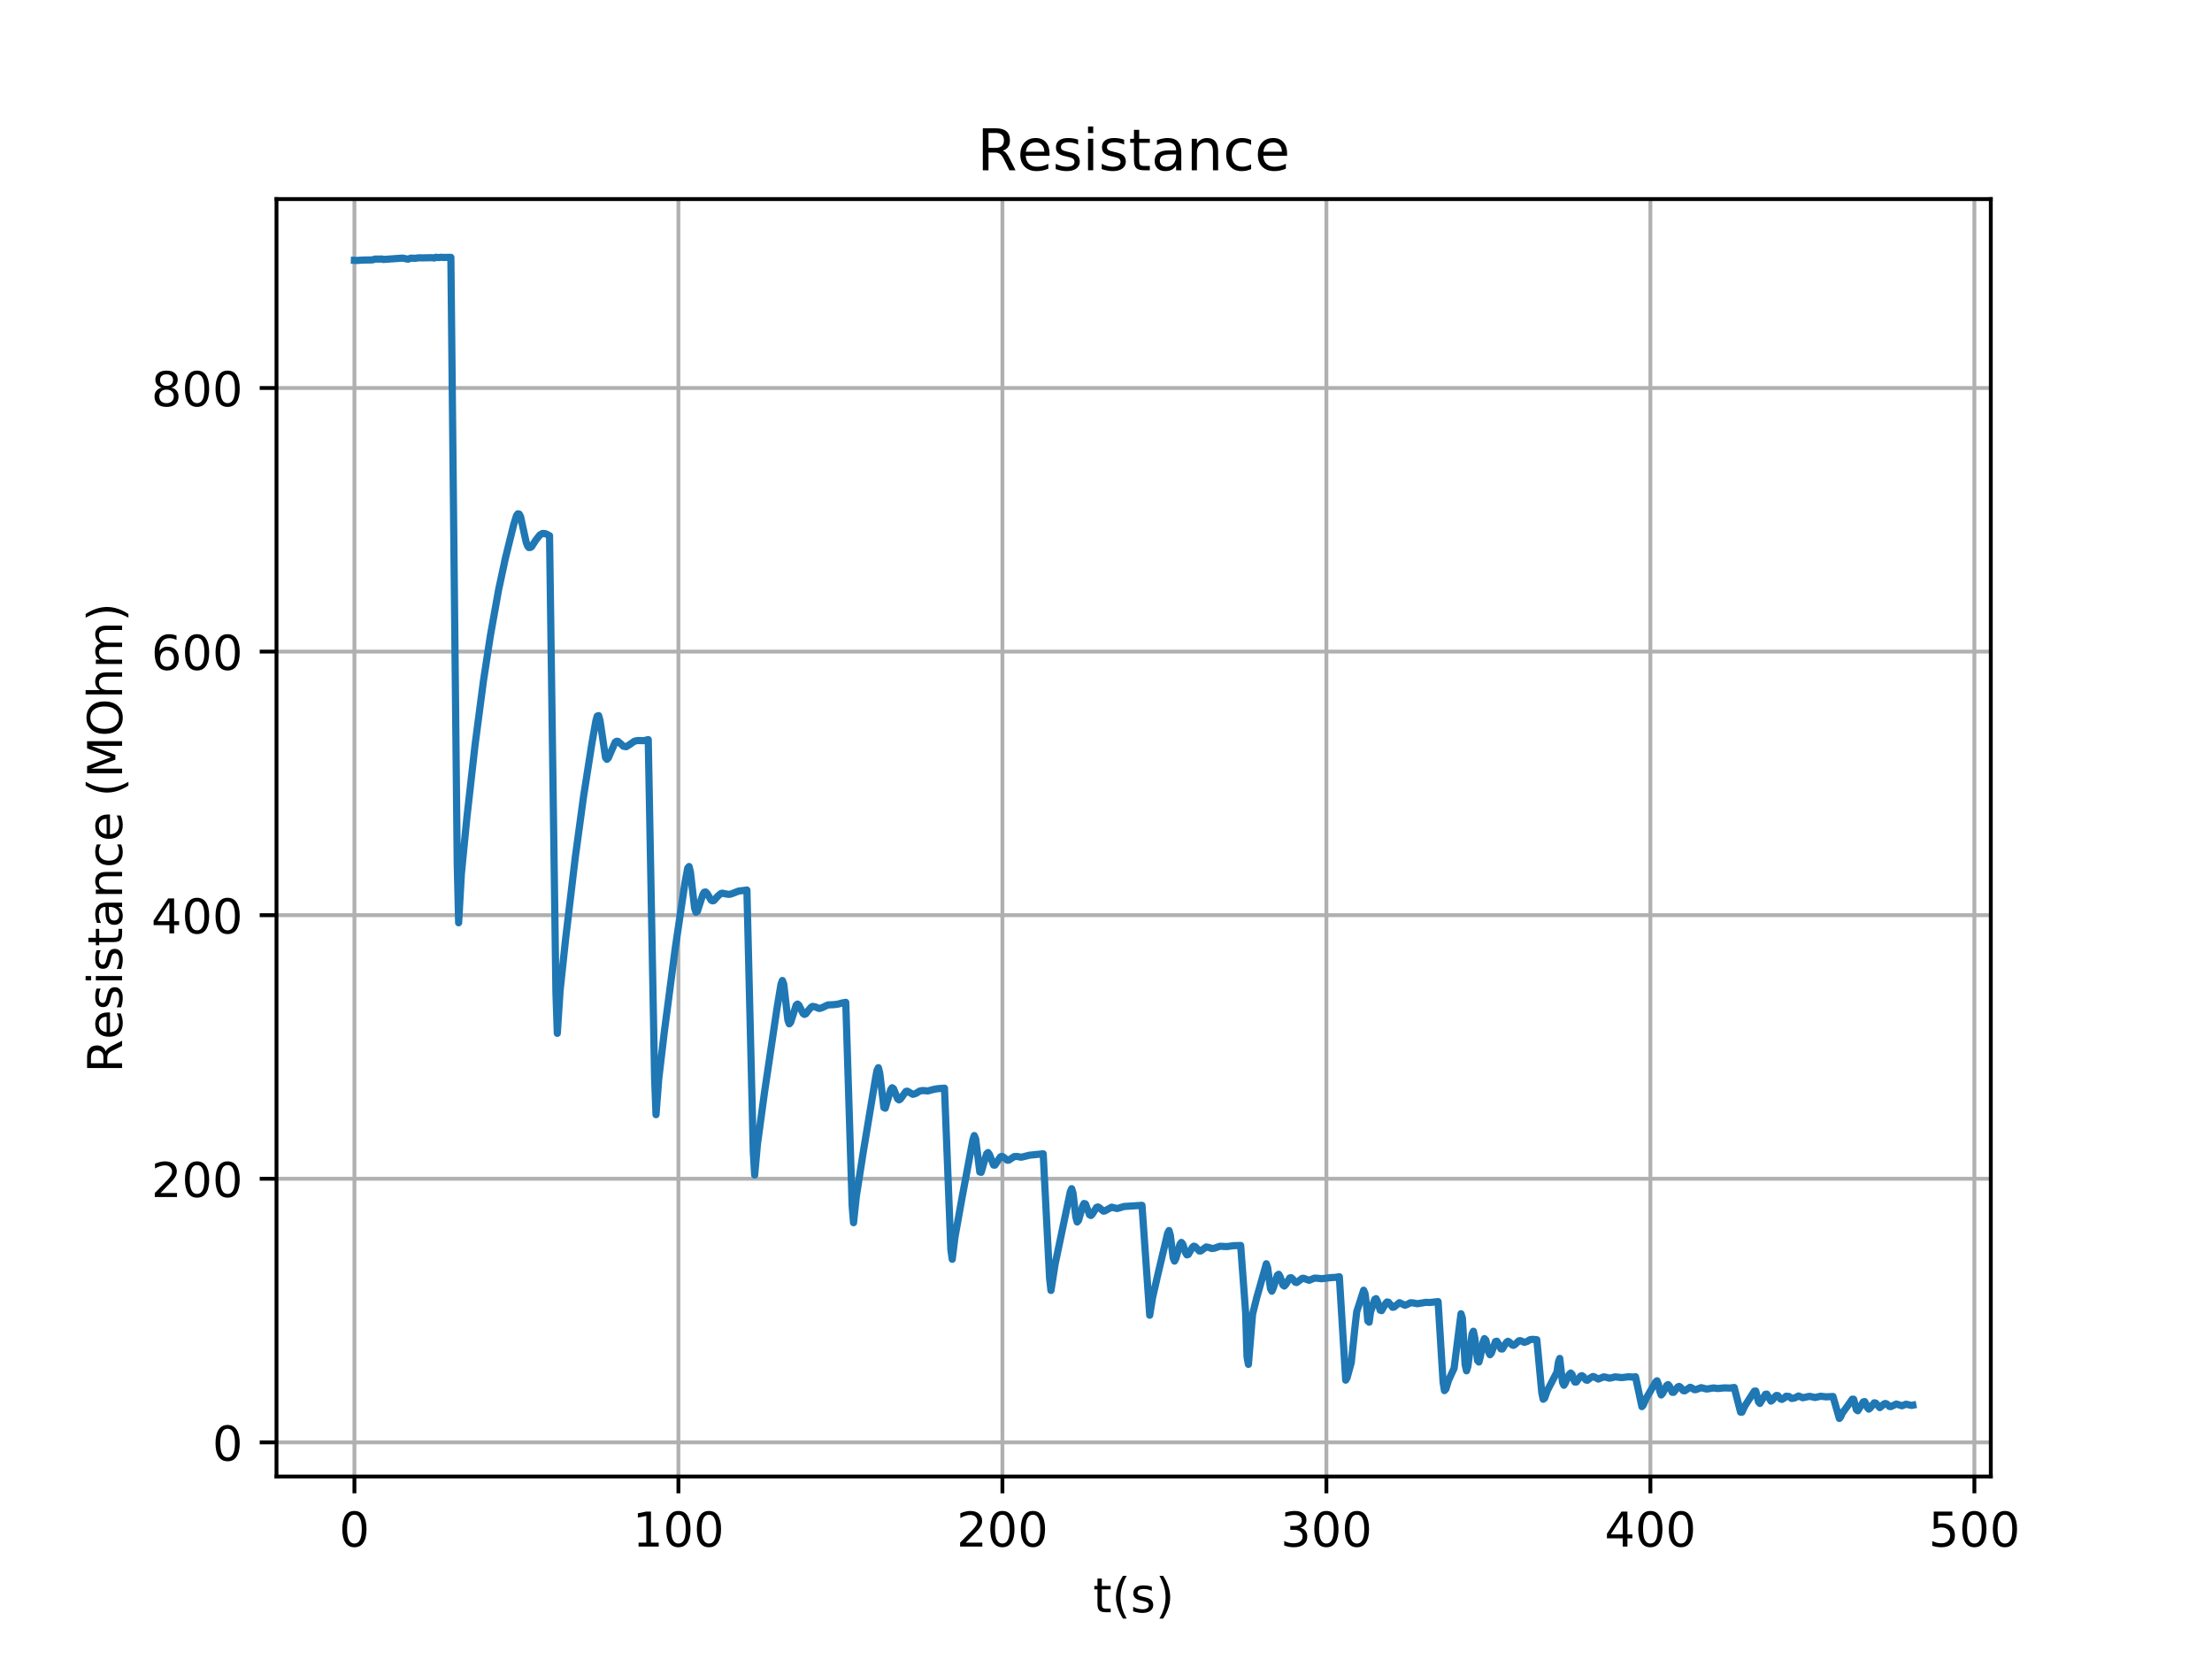 <?xml version="1.0" encoding="utf-8" standalone="no"?>
<!DOCTYPE svg PUBLIC "-//W3C//DTD SVG 1.1//EN"
  "http://www.w3.org/Graphics/SVG/1.1/DTD/svg11.dtd">
<!-- Created with matplotlib (https://matplotlib.org/) -->
<svg height="345.6pt" version="1.1" viewBox="0 0 460.8 345.6" width="460.8pt" xmlns="http://www.w3.org/2000/svg" xmlns:xlink="http://www.w3.org/1999/xlink">
 <defs>
  <style type="text/css">
*{stroke-linecap:butt;stroke-linejoin:round;}
  </style>
 </defs>
 <g id="figure_1">
  <g id="patch_1">
   <path d="M 0 345.6 
L 460.8 345.6 
L 460.8 0 
L 0 0 
z
" style="fill:#ffffff;"/>
  </g>
  <g id="axes_1">
   <g id="patch_2">
    <path d="M 57.6 307.584 
L 414.72 307.584 
L 414.72 41.472 
L 57.6 41.472 
z
" style="fill:#ffffff;"/>
   </g>
   <g id="matplotlib.axis_1">
    <g id="xtick_1">
     <g id="line2d_1">
      <path clip-path="url(#p0fc7e6a3ce)" d="M 73.833 307.584 
L 73.833 41.472 
" style="fill:none;stroke:#b0b0b0;stroke-linecap:square;stroke-width:0.8;"/>
     </g>
     <g id="line2d_2">
      <defs>
       <path d="M 0 0 
L 0 3.5 
" id="m03cbe92430" style="stroke:#000000;stroke-width:0.8;"/>
      </defs>
      <g>
       <use style="stroke:#000000;stroke-width:0.8;" x="73.833" xlink:href="#m03cbe92430" y="307.584"/>
      </g>
     </g>
     <g id="text_1">
      <!-- 0 -->
      <defs>
       <path d="M 31.781 66.406 
Q 24.172 66.406 20.328 58.906 
Q 16.5 51.422 16.5 36.375 
Q 16.5 21.391 20.328 13.891 
Q 24.172 6.391 31.781 6.391 
Q 39.453 6.391 43.281 13.891 
Q 47.125 21.391 47.125 36.375 
Q 47.125 51.422 43.281 58.906 
Q 39.453 66.406 31.781 66.406 
z
M 31.781 74.219 
Q 44.047 74.219 50.516 64.516 
Q 56.984 54.828 56.984 36.375 
Q 56.984 17.969 50.516 8.266 
Q 44.047 -1.422 31.781 -1.422 
Q 19.531 -1.422 13.062 8.266 
Q 6.594 17.969 6.594 36.375 
Q 6.594 54.828 13.062 64.516 
Q 19.531 74.219 31.781 74.219 
z
" id="DejaVuSans-48"/>
      </defs>
      <g transform="translate(70.651 322.182)scale(0.1 -0.1)">
       <use xlink:href="#DejaVuSans-48"/>
      </g>
     </g>
    </g>
    <g id="xtick_2">
     <g id="line2d_3">
      <path clip-path="url(#p0fc7e6a3ce)" d="M 141.326 307.584 
L 141.326 41.472 
" style="fill:none;stroke:#b0b0b0;stroke-linecap:square;stroke-width:0.8;"/>
     </g>
     <g id="line2d_4">
      <g>
       <use style="stroke:#000000;stroke-width:0.8;" x="141.326" xlink:href="#m03cbe92430" y="307.584"/>
      </g>
     </g>
     <g id="text_2">
      <!-- 100 -->
      <defs>
       <path d="M 12.406 8.297 
L 28.516 8.297 
L 28.516 63.922 
L 10.984 60.406 
L 10.984 69.391 
L 28.422 72.906 
L 38.281 72.906 
L 38.281 8.297 
L 54.391 8.297 
L 54.391 0 
L 12.406 0 
z
" id="DejaVuSans-49"/>
      </defs>
      <g transform="translate(131.782 322.182)scale(0.1 -0.1)">
       <use xlink:href="#DejaVuSans-49"/>
       <use x="63.623" xlink:href="#DejaVuSans-48"/>
       <use x="127.246" xlink:href="#DejaVuSans-48"/>
      </g>
     </g>
    </g>
    <g id="xtick_3">
     <g id="line2d_5">
      <path clip-path="url(#p0fc7e6a3ce)" d="M 208.82 307.584 
L 208.82 41.472 
" style="fill:none;stroke:#b0b0b0;stroke-linecap:square;stroke-width:0.8;"/>
     </g>
     <g id="line2d_6">
      <g>
       <use style="stroke:#000000;stroke-width:0.8;" x="208.82" xlink:href="#m03cbe92430" y="307.584"/>
      </g>
     </g>
     <g id="text_3">
      <!-- 200 -->
      <defs>
       <path d="M 19.188 8.297 
L 53.609 8.297 
L 53.609 0 
L 7.328 0 
L 7.328 8.297 
Q 12.938 14.109 22.625 23.891 
Q 32.328 33.688 34.812 36.531 
Q 39.547 41.844 41.422 45.531 
Q 43.312 49.219 43.312 52.781 
Q 43.312 58.594 39.234 62.25 
Q 35.156 65.922 28.609 65.922 
Q 23.969 65.922 18.812 64.312 
Q 13.672 62.703 7.812 59.422 
L 7.812 69.391 
Q 13.766 71.781 18.938 73 
Q 24.125 74.219 28.422 74.219 
Q 39.75 74.219 46.484 68.547 
Q 53.219 62.891 53.219 53.422 
Q 53.219 48.922 51.531 44.891 
Q 49.859 40.875 45.406 35.406 
Q 44.188 33.984 37.641 27.219 
Q 31.109 20.453 19.188 8.297 
z
" id="DejaVuSans-50"/>
      </defs>
      <g transform="translate(199.276 322.182)scale(0.1 -0.1)">
       <use xlink:href="#DejaVuSans-50"/>
       <use x="63.623" xlink:href="#DejaVuSans-48"/>
       <use x="127.246" xlink:href="#DejaVuSans-48"/>
      </g>
     </g>
    </g>
    <g id="xtick_4">
     <g id="line2d_7">
      <path clip-path="url(#p0fc7e6a3ce)" d="M 276.313 307.584 
L 276.313 41.472 
" style="fill:none;stroke:#b0b0b0;stroke-linecap:square;stroke-width:0.8;"/>
     </g>
     <g id="line2d_8">
      <g>
       <use style="stroke:#000000;stroke-width:0.8;" x="276.313" xlink:href="#m03cbe92430" y="307.584"/>
      </g>
     </g>
     <g id="text_4">
      <!-- 300 -->
      <defs>
       <path d="M 40.578 39.312 
Q 47.656 37.797 51.625 33 
Q 55.609 28.219 55.609 21.188 
Q 55.609 10.406 48.188 4.484 
Q 40.766 -1.422 27.094 -1.422 
Q 22.516 -1.422 17.656 -0.516 
Q 12.797 0.391 7.625 2.203 
L 7.625 11.719 
Q 11.719 9.328 16.594 8.109 
Q 21.484 6.891 26.812 6.891 
Q 36.078 6.891 40.938 10.547 
Q 45.797 14.203 45.797 21.188 
Q 45.797 27.641 41.281 31.266 
Q 36.766 34.906 28.719 34.906 
L 20.219 34.906 
L 20.219 43.016 
L 29.109 43.016 
Q 36.375 43.016 40.234 45.922 
Q 44.094 48.828 44.094 54.297 
Q 44.094 59.906 40.109 62.906 
Q 36.141 65.922 28.719 65.922 
Q 24.656 65.922 20.016 65.031 
Q 15.375 64.156 9.812 62.312 
L 9.812 71.094 
Q 15.438 72.656 20.344 73.438 
Q 25.25 74.219 29.594 74.219 
Q 40.828 74.219 47.359 69.109 
Q 53.906 64.016 53.906 55.328 
Q 53.906 49.266 50.438 45.094 
Q 46.969 40.922 40.578 39.312 
z
" id="DejaVuSans-51"/>
      </defs>
      <g transform="translate(266.769 322.182)scale(0.1 -0.1)">
       <use xlink:href="#DejaVuSans-51"/>
       <use x="63.623" xlink:href="#DejaVuSans-48"/>
       <use x="127.246" xlink:href="#DejaVuSans-48"/>
      </g>
     </g>
    </g>
    <g id="xtick_5">
     <g id="line2d_9">
      <path clip-path="url(#p0fc7e6a3ce)" d="M 343.807 307.584 
L 343.807 41.472 
" style="fill:none;stroke:#b0b0b0;stroke-linecap:square;stroke-width:0.8;"/>
     </g>
     <g id="line2d_10">
      <g>
       <use style="stroke:#000000;stroke-width:0.8;" x="343.807" xlink:href="#m03cbe92430" y="307.584"/>
      </g>
     </g>
     <g id="text_5">
      <!-- 400 -->
      <defs>
       <path d="M 37.797 64.312 
L 12.891 25.391 
L 37.797 25.391 
z
M 35.203 72.906 
L 47.609 72.906 
L 47.609 25.391 
L 58.016 25.391 
L 58.016 17.188 
L 47.609 17.188 
L 47.609 0 
L 37.797 0 
L 37.797 17.188 
L 4.891 17.188 
L 4.891 26.703 
z
" id="DejaVuSans-52"/>
      </defs>
      <g transform="translate(334.263 322.182)scale(0.1 -0.1)">
       <use xlink:href="#DejaVuSans-52"/>
       <use x="63.623" xlink:href="#DejaVuSans-48"/>
       <use x="127.246" xlink:href="#DejaVuSans-48"/>
      </g>
     </g>
    </g>
    <g id="xtick_6">
     <g id="line2d_11">
      <path clip-path="url(#p0fc7e6a3ce)" d="M 411.3 307.584 
L 411.3 41.472 
" style="fill:none;stroke:#b0b0b0;stroke-linecap:square;stroke-width:0.8;"/>
     </g>
     <g id="line2d_12">
      <g>
       <use style="stroke:#000000;stroke-width:0.8;" x="411.3" xlink:href="#m03cbe92430" y="307.584"/>
      </g>
     </g>
     <g id="text_6">
      <!-- 500 -->
      <defs>
       <path d="M 10.797 72.906 
L 49.516 72.906 
L 49.516 64.594 
L 19.828 64.594 
L 19.828 46.734 
Q 21.969 47.469 24.109 47.828 
Q 26.266 48.188 28.422 48.188 
Q 40.625 48.188 47.75 41.5 
Q 54.891 34.812 54.891 23.391 
Q 54.891 11.625 47.562 5.094 
Q 40.234 -1.422 26.906 -1.422 
Q 22.312 -1.422 17.547 -0.641 
Q 12.797 0.141 7.719 1.703 
L 7.719 11.625 
Q 12.109 9.234 16.797 8.062 
Q 21.484 6.891 26.703 6.891 
Q 35.156 6.891 40.078 11.328 
Q 45.016 15.766 45.016 23.391 
Q 45.016 31 40.078 35.438 
Q 35.156 39.891 26.703 39.891 
Q 22.75 39.891 18.812 39.016 
Q 14.891 38.141 10.797 36.281 
z
" id="DejaVuSans-53"/>
      </defs>
      <g transform="translate(401.756 322.182)scale(0.1 -0.1)">
       <use xlink:href="#DejaVuSans-53"/>
       <use x="63.623" xlink:href="#DejaVuSans-48"/>
       <use x="127.246" xlink:href="#DejaVuSans-48"/>
      </g>
     </g>
    </g>
    <g id="text_7">
     <!-- t(s) -->
     <defs>
      <path d="M 18.312 70.219 
L 18.312 54.688 
L 36.812 54.688 
L 36.812 47.703 
L 18.312 47.703 
L 18.312 18.016 
Q 18.312 11.328 20.141 9.422 
Q 21.969 7.516 27.594 7.516 
L 36.812 7.516 
L 36.812 0 
L 27.594 0 
Q 17.188 0 13.234 3.875 
Q 9.281 7.766 9.281 18.016 
L 9.281 47.703 
L 2.688 47.703 
L 2.688 54.688 
L 9.281 54.688 
L 9.281 70.219 
z
" id="DejaVuSans-116"/>
      <path d="M 31 75.875 
Q 24.469 64.656 21.281 53.656 
Q 18.109 42.672 18.109 31.391 
Q 18.109 20.125 21.312 9.062 
Q 24.516 -2 31 -13.188 
L 23.188 -13.188 
Q 15.875 -1.703 12.234 9.375 
Q 8.594 20.453 8.594 31.391 
Q 8.594 42.281 12.203 53.312 
Q 15.828 64.359 23.188 75.875 
z
" id="DejaVuSans-40"/>
      <path d="M 44.281 53.078 
L 44.281 44.578 
Q 40.484 46.531 36.375 47.5 
Q 32.281 48.484 27.875 48.484 
Q 21.188 48.484 17.844 46.438 
Q 14.5 44.391 14.5 40.281 
Q 14.5 37.156 16.891 35.375 
Q 19.281 33.594 26.516 31.984 
L 29.594 31.297 
Q 39.156 29.25 43.188 25.516 
Q 47.219 21.781 47.219 15.094 
Q 47.219 7.469 41.188 3.016 
Q 35.156 -1.422 24.609 -1.422 
Q 20.219 -1.422 15.453 -0.562 
Q 10.688 0.297 5.422 2 
L 5.422 11.281 
Q 10.406 8.688 15.234 7.391 
Q 20.062 6.109 24.812 6.109 
Q 31.156 6.109 34.562 8.281 
Q 37.984 10.453 37.984 14.406 
Q 37.984 18.062 35.516 20.016 
Q 33.062 21.969 24.703 23.781 
L 21.578 24.516 
Q 13.234 26.266 9.516 29.906 
Q 5.812 33.547 5.812 39.891 
Q 5.812 47.609 11.281 51.797 
Q 16.75 56 26.812 56 
Q 31.781 56 36.172 55.266 
Q 40.578 54.547 44.281 53.078 
z
" id="DejaVuSans-115"/>
      <path d="M 8.016 75.875 
L 15.828 75.875 
Q 23.141 64.359 26.781 53.312 
Q 30.422 42.281 30.422 31.391 
Q 30.422 20.453 26.781 9.375 
Q 23.141 -1.703 15.828 -13.188 
L 8.016 -13.188 
Q 14.5 -2 17.703 9.062 
Q 20.906 20.125 20.906 31.391 
Q 20.906 42.672 17.703 53.656 
Q 14.5 64.656 8.016 75.875 
z
" id="DejaVuSans-41"/>
     </defs>
     <g transform="translate(227.694 335.861)scale(0.1 -0.1)">
      <use xlink:href="#DejaVuSans-116"/>
      <use x="39.209" xlink:href="#DejaVuSans-40"/>
      <use x="78.223" xlink:href="#DejaVuSans-115"/>
      <use x="130.322" xlink:href="#DejaVuSans-41"/>
     </g>
    </g>
   </g>
   <g id="matplotlib.axis_2">
    <g id="ytick_1">
     <g id="line2d_13">
      <path clip-path="url(#p0fc7e6a3ce)" d="M 57.6 300.468 
L 414.72 300.468 
" style="fill:none;stroke:#b0b0b0;stroke-linecap:square;stroke-width:0.8;"/>
     </g>
     <g id="line2d_14">
      <defs>
       <path d="M 0 0 
L -3.5 0 
" id="m65a45287e4" style="stroke:#000000;stroke-width:0.8;"/>
      </defs>
      <g>
       <use style="stroke:#000000;stroke-width:0.8;" x="57.6" xlink:href="#m65a45287e4" y="300.468"/>
      </g>
     </g>
     <g id="text_8">
      <!-- 0 -->
      <g transform="translate(44.237 304.267)scale(0.1 -0.1)">
       <use xlink:href="#DejaVuSans-48"/>
      </g>
     </g>
    </g>
    <g id="ytick_2">
     <g id="line2d_15">
      <path clip-path="url(#p0fc7e6a3ce)" d="M 57.6 245.557 
L 414.72 245.557 
" style="fill:none;stroke:#b0b0b0;stroke-linecap:square;stroke-width:0.8;"/>
     </g>
     <g id="line2d_16">
      <g>
       <use style="stroke:#000000;stroke-width:0.8;" x="57.6" xlink:href="#m65a45287e4" y="245.557"/>
      </g>
     </g>
     <g id="text_9">
      <!-- 200 -->
      <g transform="translate(31.512 249.356)scale(0.1 -0.1)">
       <use xlink:href="#DejaVuSans-50"/>
       <use x="63.623" xlink:href="#DejaVuSans-48"/>
       <use x="127.246" xlink:href="#DejaVuSans-48"/>
      </g>
     </g>
    </g>
    <g id="ytick_3">
     <g id="line2d_17">
      <path clip-path="url(#p0fc7e6a3ce)" d="M 57.6 190.647 
L 414.72 190.647 
" style="fill:none;stroke:#b0b0b0;stroke-linecap:square;stroke-width:0.8;"/>
     </g>
     <g id="line2d_18">
      <g>
       <use style="stroke:#000000;stroke-width:0.8;" x="57.6" xlink:href="#m65a45287e4" y="190.647"/>
      </g>
     </g>
     <g id="text_10">
      <!-- 400 -->
      <g transform="translate(31.512 194.446)scale(0.1 -0.1)">
       <use xlink:href="#DejaVuSans-52"/>
       <use x="63.623" xlink:href="#DejaVuSans-48"/>
       <use x="127.246" xlink:href="#DejaVuSans-48"/>
      </g>
     </g>
    </g>
    <g id="ytick_4">
     <g id="line2d_19">
      <path clip-path="url(#p0fc7e6a3ce)" d="M 57.6 135.736 
L 414.72 135.736 
" style="fill:none;stroke:#b0b0b0;stroke-linecap:square;stroke-width:0.8;"/>
     </g>
     <g id="line2d_20">
      <g>
       <use style="stroke:#000000;stroke-width:0.8;" x="57.6" xlink:href="#m65a45287e4" y="135.736"/>
      </g>
     </g>
     <g id="text_11">
      <!-- 600 -->
      <defs>
       <path d="M 33.016 40.375 
Q 26.375 40.375 22.484 35.828 
Q 18.609 31.297 18.609 23.391 
Q 18.609 15.531 22.484 10.953 
Q 26.375 6.391 33.016 6.391 
Q 39.656 6.391 43.531 10.953 
Q 47.406 15.531 47.406 23.391 
Q 47.406 31.297 43.531 35.828 
Q 39.656 40.375 33.016 40.375 
z
M 52.594 71.297 
L 52.594 62.312 
Q 48.875 64.062 45.094 64.984 
Q 41.312 65.922 37.594 65.922 
Q 27.828 65.922 22.672 59.328 
Q 17.531 52.734 16.797 39.406 
Q 19.672 43.656 24.016 45.922 
Q 28.375 48.188 33.594 48.188 
Q 44.578 48.188 50.953 41.516 
Q 57.328 34.859 57.328 23.391 
Q 57.328 12.156 50.688 5.359 
Q 44.047 -1.422 33.016 -1.422 
Q 20.359 -1.422 13.672 8.266 
Q 6.984 17.969 6.984 36.375 
Q 6.984 53.656 15.188 63.938 
Q 23.391 74.219 37.203 74.219 
Q 40.922 74.219 44.703 73.484 
Q 48.484 72.75 52.594 71.297 
z
" id="DejaVuSans-54"/>
      </defs>
      <g transform="translate(31.512 139.535)scale(0.1 -0.1)">
       <use xlink:href="#DejaVuSans-54"/>
       <use x="63.623" xlink:href="#DejaVuSans-48"/>
       <use x="127.246" xlink:href="#DejaVuSans-48"/>
      </g>
     </g>
    </g>
    <g id="ytick_5">
     <g id="line2d_21">
      <path clip-path="url(#p0fc7e6a3ce)" d="M 57.6 80.826 
L 414.72 80.826 
" style="fill:none;stroke:#b0b0b0;stroke-linecap:square;stroke-width:0.8;"/>
     </g>
     <g id="line2d_22">
      <g>
       <use style="stroke:#000000;stroke-width:0.8;" x="57.6" xlink:href="#m65a45287e4" y="80.826"/>
      </g>
     </g>
     <g id="text_12">
      <!-- 800 -->
      <defs>
       <path d="M 31.781 34.625 
Q 24.75 34.625 20.719 30.859 
Q 16.703 27.094 16.703 20.516 
Q 16.703 13.922 20.719 10.156 
Q 24.75 6.391 31.781 6.391 
Q 38.812 6.391 42.859 10.172 
Q 46.922 13.969 46.922 20.516 
Q 46.922 27.094 42.891 30.859 
Q 38.875 34.625 31.781 34.625 
z
M 21.922 38.812 
Q 15.578 40.375 12.031 44.719 
Q 8.5 49.078 8.5 55.328 
Q 8.5 64.062 14.719 69.141 
Q 20.953 74.219 31.781 74.219 
Q 42.672 74.219 48.875 69.141 
Q 55.078 64.062 55.078 55.328 
Q 55.078 49.078 51.531 44.719 
Q 48 40.375 41.703 38.812 
Q 48.828 37.156 52.797 32.312 
Q 56.781 27.484 56.781 20.516 
Q 56.781 9.906 50.312 4.234 
Q 43.844 -1.422 31.781 -1.422 
Q 19.734 -1.422 13.25 4.234 
Q 6.781 9.906 6.781 20.516 
Q 6.781 27.484 10.781 32.312 
Q 14.797 37.156 21.922 38.812 
z
M 18.312 54.391 
Q 18.312 48.734 21.844 45.562 
Q 25.391 42.391 31.781 42.391 
Q 38.141 42.391 41.719 45.562 
Q 45.312 48.734 45.312 54.391 
Q 45.312 60.062 41.719 63.234 
Q 38.141 66.406 31.781 66.406 
Q 25.391 66.406 21.844 63.234 
Q 18.312 60.062 18.312 54.391 
z
" id="DejaVuSans-56"/>
      </defs>
      <g transform="translate(31.512 84.625)scale(0.1 -0.1)">
       <use xlink:href="#DejaVuSans-56"/>
       <use x="63.623" xlink:href="#DejaVuSans-48"/>
       <use x="127.246" xlink:href="#DejaVuSans-48"/>
      </g>
     </g>
    </g>
    <g id="text_13">
     <!-- Resistance (MOhm) -->
     <defs>
      <path d="M 44.391 34.188 
Q 47.562 33.109 50.562 29.594 
Q 53.562 26.078 56.594 19.922 
L 66.609 0 
L 56 0 
L 46.688 18.703 
Q 43.062 26.031 39.672 28.422 
Q 36.281 30.812 30.422 30.812 
L 19.672 30.812 
L 19.672 0 
L 9.812 0 
L 9.812 72.906 
L 32.078 72.906 
Q 44.578 72.906 50.734 67.672 
Q 56.891 62.453 56.891 51.906 
Q 56.891 45.016 53.688 40.469 
Q 50.484 35.938 44.391 34.188 
z
M 19.672 64.797 
L 19.672 38.922 
L 32.078 38.922 
Q 39.203 38.922 42.844 42.219 
Q 46.484 45.516 46.484 51.906 
Q 46.484 58.297 42.844 61.547 
Q 39.203 64.797 32.078 64.797 
z
" id="DejaVuSans-82"/>
      <path d="M 56.203 29.594 
L 56.203 25.203 
L 14.891 25.203 
Q 15.484 15.922 20.484 11.062 
Q 25.484 6.203 34.422 6.203 
Q 39.594 6.203 44.453 7.469 
Q 49.312 8.734 54.109 11.281 
L 54.109 2.781 
Q 49.266 0.734 44.188 -0.344 
Q 39.109 -1.422 33.891 -1.422 
Q 20.797 -1.422 13.156 6.188 
Q 5.516 13.812 5.516 26.812 
Q 5.516 40.234 12.766 48.109 
Q 20.016 56 32.328 56 
Q 43.359 56 49.781 48.891 
Q 56.203 41.797 56.203 29.594 
z
M 47.219 32.234 
Q 47.125 39.594 43.094 43.984 
Q 39.062 48.391 32.422 48.391 
Q 24.906 48.391 20.391 44.141 
Q 15.875 39.891 15.188 32.172 
z
" id="DejaVuSans-101"/>
      <path d="M 9.422 54.688 
L 18.406 54.688 
L 18.406 0 
L 9.422 0 
z
M 9.422 75.984 
L 18.406 75.984 
L 18.406 64.594 
L 9.422 64.594 
z
" id="DejaVuSans-105"/>
      <path d="M 34.281 27.484 
Q 23.391 27.484 19.188 25 
Q 14.984 22.516 14.984 16.5 
Q 14.984 11.719 18.141 8.906 
Q 21.297 6.109 26.703 6.109 
Q 34.188 6.109 38.703 11.406 
Q 43.219 16.703 43.219 25.484 
L 43.219 27.484 
z
M 52.203 31.203 
L 52.203 0 
L 43.219 0 
L 43.219 8.297 
Q 40.141 3.328 35.547 0.953 
Q 30.953 -1.422 24.312 -1.422 
Q 15.922 -1.422 10.953 3.297 
Q 6 8.016 6 15.922 
Q 6 25.141 12.172 29.828 
Q 18.359 34.516 30.609 34.516 
L 43.219 34.516 
L 43.219 35.406 
Q 43.219 41.609 39.141 45 
Q 35.062 48.391 27.688 48.391 
Q 23 48.391 18.547 47.266 
Q 14.109 46.141 10.016 43.891 
L 10.016 52.203 
Q 14.938 54.109 19.578 55.047 
Q 24.219 56 28.609 56 
Q 40.484 56 46.344 49.844 
Q 52.203 43.703 52.203 31.203 
z
" id="DejaVuSans-97"/>
      <path d="M 54.891 33.016 
L 54.891 0 
L 45.906 0 
L 45.906 32.719 
Q 45.906 40.484 42.875 44.328 
Q 39.844 48.188 33.797 48.188 
Q 26.516 48.188 22.312 43.547 
Q 18.109 38.922 18.109 30.906 
L 18.109 0 
L 9.078 0 
L 9.078 54.688 
L 18.109 54.688 
L 18.109 46.188 
Q 21.344 51.125 25.703 53.562 
Q 30.078 56 35.797 56 
Q 45.219 56 50.047 50.172 
Q 54.891 44.344 54.891 33.016 
z
" id="DejaVuSans-110"/>
      <path d="M 48.781 52.594 
L 48.781 44.188 
Q 44.969 46.297 41.141 47.344 
Q 37.312 48.391 33.406 48.391 
Q 24.656 48.391 19.812 42.844 
Q 14.984 37.312 14.984 27.297 
Q 14.984 17.281 19.812 11.734 
Q 24.656 6.203 33.406 6.203 
Q 37.312 6.203 41.141 7.25 
Q 44.969 8.297 48.781 10.406 
L 48.781 2.094 
Q 45.016 0.344 40.984 -0.531 
Q 36.969 -1.422 32.422 -1.422 
Q 20.062 -1.422 12.781 6.344 
Q 5.516 14.109 5.516 27.297 
Q 5.516 40.672 12.859 48.328 
Q 20.219 56 33.016 56 
Q 37.156 56 41.109 55.141 
Q 45.062 54.297 48.781 52.594 
z
" id="DejaVuSans-99"/>
      <path id="DejaVuSans-32"/>
      <path d="M 9.812 72.906 
L 24.516 72.906 
L 43.109 23.297 
L 61.812 72.906 
L 76.516 72.906 
L 76.516 0 
L 66.891 0 
L 66.891 64.016 
L 48.094 14.016 
L 38.188 14.016 
L 19.391 64.016 
L 19.391 0 
L 9.812 0 
z
" id="DejaVuSans-77"/>
      <path d="M 39.406 66.219 
Q 28.656 66.219 22.328 58.203 
Q 16.016 50.203 16.016 36.375 
Q 16.016 22.609 22.328 14.594 
Q 28.656 6.594 39.406 6.594 
Q 50.141 6.594 56.422 14.594 
Q 62.703 22.609 62.703 36.375 
Q 62.703 50.203 56.422 58.203 
Q 50.141 66.219 39.406 66.219 
z
M 39.406 74.219 
Q 54.734 74.219 63.906 63.938 
Q 73.094 53.656 73.094 36.375 
Q 73.094 19.141 63.906 8.859 
Q 54.734 -1.422 39.406 -1.422 
Q 24.031 -1.422 14.812 8.828 
Q 5.609 19.094 5.609 36.375 
Q 5.609 53.656 14.812 63.938 
Q 24.031 74.219 39.406 74.219 
z
" id="DejaVuSans-79"/>
      <path d="M 54.891 33.016 
L 54.891 0 
L 45.906 0 
L 45.906 32.719 
Q 45.906 40.484 42.875 44.328 
Q 39.844 48.188 33.797 48.188 
Q 26.516 48.188 22.312 43.547 
Q 18.109 38.922 18.109 30.906 
L 18.109 0 
L 9.078 0 
L 9.078 75.984 
L 18.109 75.984 
L 18.109 46.188 
Q 21.344 51.125 25.703 53.562 
Q 30.078 56 35.797 56 
Q 45.219 56 50.047 50.172 
Q 54.891 44.344 54.891 33.016 
z
" id="DejaVuSans-104"/>
      <path d="M 52 44.188 
Q 55.375 50.25 60.062 53.125 
Q 64.75 56 71.094 56 
Q 79.641 56 84.281 50.016 
Q 88.922 44.047 88.922 33.016 
L 88.922 0 
L 79.891 0 
L 79.891 32.719 
Q 79.891 40.578 77.094 44.375 
Q 74.312 48.188 68.609 48.188 
Q 61.625 48.188 57.562 43.547 
Q 53.516 38.922 53.516 30.906 
L 53.516 0 
L 44.484 0 
L 44.484 32.719 
Q 44.484 40.625 41.703 44.406 
Q 38.922 48.188 33.109 48.188 
Q 26.219 48.188 22.156 43.531 
Q 18.109 38.875 18.109 30.906 
L 18.109 0 
L 9.078 0 
L 9.078 54.688 
L 18.109 54.688 
L 18.109 46.188 
Q 21.188 51.219 25.484 53.609 
Q 29.781 56 35.688 56 
Q 41.656 56 45.828 52.969 
Q 50 49.953 52 44.188 
z
" id="DejaVuSans-109"/>
     </defs>
     <g transform="translate(25.433 223.473)rotate(-90)scale(0.1 -0.1)">
      <use xlink:href="#DejaVuSans-82"/>
      <use x="69.42" xlink:href="#DejaVuSans-101"/>
      <use x="130.943" xlink:href="#DejaVuSans-115"/>
      <use x="183.043" xlink:href="#DejaVuSans-105"/>
      <use x="210.826" xlink:href="#DejaVuSans-115"/>
      <use x="262.926" xlink:href="#DejaVuSans-116"/>
      <use x="302.135" xlink:href="#DejaVuSans-97"/>
      <use x="363.414" xlink:href="#DejaVuSans-110"/>
      <use x="426.793" xlink:href="#DejaVuSans-99"/>
      <use x="481.773" xlink:href="#DejaVuSans-101"/>
      <use x="543.297" xlink:href="#DejaVuSans-32"/>
      <use x="575.084" xlink:href="#DejaVuSans-40"/>
      <use x="614.098" xlink:href="#DejaVuSans-77"/>
      <use x="700.377" xlink:href="#DejaVuSans-79"/>
      <use x="779.088" xlink:href="#DejaVuSans-104"/>
      <use x="842.467" xlink:href="#DejaVuSans-109"/>
      <use x="939.879" xlink:href="#DejaVuSans-41"/>
     </g>
    </g>
   </g>
   <g id="line2d_23">
    <path clip-path="url(#p0fc7e6a3ce)" d="M 73.833 54.232 
L 74.408 54.254 
L 74.982 54.21 
L 75.843 54.166 
L 77.564 54.144 
L 78.137 53.967 
L 79.285 53.967 
L 79.572 53.945 
L 79.859 54.056 
L 80.433 54.011 
L 83.878 53.768 
L 84.738 53.945 
L 85.026 53.989 
L 85.599 53.768 
L 86.461 53.812 
L 87.322 53.701 
L 87.896 53.723 
L 89.906 53.679 
L 90.48 53.745 
L 90.767 53.59 
L 91.341 53.657 
L 91.915 53.59 
L 92.49 53.635 
L 93.064 53.612 
L 93.925 53.612 
L 95.251 180.055 
L 95.542 192.231 
L 96.115 181.988 
L 97.263 170.317 
L 98.986 154.979 
L 100.707 141.868 
L 102.142 132.494 
L 103.863 122.89 
L 105.297 116.217 
L 107.019 109.262 
L 107.593 107.42 
L 107.879 107.039 
L 108.166 107.094 
L 108.452 107.65 
L 109.026 110.282 
L 109.601 112.919 
L 109.888 113.685 
L 110.175 114.065 
L 110.462 114.052 
L 110.749 113.875 
L 111.61 112.521 
L 112.471 111.434 
L 113.045 111.121 
L 113.619 111.173 
L 114.479 111.59 
L 115.808 206.623 
L 116.095 215.266 
L 116.674 206.398 
L 117.824 195.625 
L 119.831 178.677 
L 121.554 165.995 
L 123.276 155.017 
L 124.136 150.143 
L 124.423 149.166 
L 124.71 149.074 
L 124.997 150.11 
L 126.145 157.828 
L 126.432 158.183 
L 126.719 157.91 
L 128.152 154.623 
L 128.44 154.421 
L 128.726 154.445 
L 129.301 154.932 
L 129.875 155.463 
L 130.448 155.554 
L 131.022 155.202 
L 132.17 154.406 
L 132.744 154.274 
L 134.18 154.289 
L 135.041 154.071 
L 136.366 224.622 
L 136.659 232.205 
L 137.233 224.723 
L 138.381 215.014 
L 140.676 197.458 
L 142.685 183.929 
L 143.26 180.853 
L 143.546 180.513 
L 143.833 181.686 
L 144.693 189.141 
L 144.98 190.046 
L 145.267 189.868 
L 145.84 188.112 
L 146.414 186.342 
L 146.701 185.865 
L 146.988 185.813 
L 147.275 186.09 
L 148.136 187.511 
L 148.423 187.669 
L 148.71 187.604 
L 149.57 186.645 
L 150.144 186.156 
L 150.431 186.061 
L 151.291 186.237 
L 151.865 186.323 
L 152.439 186.185 
L 153.875 185.626 
L 155.595 185.414 
L 156.925 239.995 
L 157.212 244.782 
L 157.791 238.352 
L 159.226 227.794 
L 161.837 210.193 
L 162.697 205.014 
L 162.985 204.255 
L 163.272 205.021 
L 164.134 212.535 
L 164.42 213.289 
L 164.707 212.98 
L 165.855 209.396 
L 166.142 209.166 
L 166.428 209.39 
L 167.289 211.118 
L 167.576 211.321 
L 167.862 211.197 
L 168.436 210.447 
L 169.011 209.781 
L 169.298 209.649 
L 169.869 209.76 
L 170.443 210.023 
L 170.73 210.08 
L 171.31 209.895 
L 172.459 209.342 
L 173.607 209.294 
L 174.468 209.197 
L 175.616 208.901 
L 176.189 208.806 
L 177.519 251.217 
L 177.807 254.715 
L 178.385 249.244 
L 179.821 240.069 
L 182.402 224.524 
L 182.69 223.011 
L 182.976 222.417 
L 183.264 223.508 
L 184.126 230.724 
L 184.413 230.864 
L 184.987 228.912 
L 185.561 226.975 
L 185.848 226.596 
L 186.135 226.796 
L 186.997 228.917 
L 187.284 229.129 
L 187.571 228.957 
L 188.719 227.367 
L 189.006 227.31 
L 189.579 227.638 
L 190.153 227.971 
L 190.728 227.81 
L 191.59 227.285 
L 192.164 227.179 
L 193.312 227.259 
L 194.46 226.952 
L 195.32 226.796 
L 196.756 226.683 
L 198.082 260.303 
L 198.368 262.329 
L 198.942 257.698 
L 200.378 249.676 
L 202.673 237.41 
L 202.96 236.557 
L 203.247 237.234 
L 204.109 244.142 
L 204.395 244.223 
L 204.97 242.205 
L 205.543 240.344 
L 205.83 240.097 
L 206.117 240.484 
L 206.978 242.704 
L 207.265 242.713 
L 207.84 241.835 
L 208.414 240.996 
L 208.701 240.891 
L 208.987 241.016 
L 209.849 241.701 
L 210.136 241.679 
L 210.71 241.303 
L 211.285 240.94 
L 211.859 240.908 
L 212.72 241.071 
L 213.581 240.872 
L 214.443 240.65 
L 217.319 240.358 
L 218.648 266.298 
L 218.936 268.823 
L 219.802 263.333 
L 222.959 248.281 
L 223.246 247.624 
L 223.533 248.554 
L 224.107 253.502 
L 224.394 254.56 
L 224.681 254.24 
L 225.543 251.228 
L 225.83 250.707 
L 226.117 250.801 
L 226.977 253.069 
L 227.264 253.215 
L 227.551 252.931 
L 228.412 251.545 
L 228.699 251.425 
L 228.986 251.564 
L 229.847 252.298 
L 230.134 252.267 
L 231.57 251.484 
L 232.717 251.759 
L 233.296 251.599 
L 234.161 251.333 
L 236.46 251.188 
L 237.609 251.103 
L 237.896 251.093 
L 239.508 273.987 
L 240.081 270.404 
L 241.229 265.387 
L 243.239 256.908 
L 243.526 256.349 
L 243.812 257.366 
L 244.386 262.019 
L 244.674 262.712 
L 244.961 262.14 
L 245.822 259.163 
L 246.109 258.818 
L 246.396 259.175 
L 246.971 260.965 
L 247.258 261.416 
L 247.545 261.322 
L 248.406 259.819 
L 248.692 259.598 
L 248.979 259.69 
L 249.841 260.598 
L 250.128 260.607 
L 251.276 259.76 
L 251.85 259.877 
L 252.424 260.089 
L 252.998 260.018 
L 254.146 259.615 
L 255.582 259.686 
L 257.016 259.494 
L 258.453 259.454 
L 259.491 273.48 
L 259.782 282.697 
L 260.068 284.225 
L 260.929 273.806 
L 261.791 270.352 
L 263.8 263.263 
L 264.087 264.15 
L 264.661 268.447 
L 264.947 268.976 
L 265.235 268.348 
L 266.096 265.653 
L 266.383 265.455 
L 266.67 265.944 
L 267.244 267.671 
L 267.531 267.906 
L 267.818 267.623 
L 268.678 266.218 
L 268.965 266.169 
L 269.252 266.404 
L 269.826 267.1 
L 270.113 267.182 
L 270.688 266.759 
L 271.261 266.312 
L 271.548 266.283 
L 272.697 266.71 
L 273.271 266.485 
L 273.844 266.25 
L 274.417 266.278 
L 275.278 266.388 
L 277.287 266.146 
L 278.147 266.103 
L 279.008 265.97 
L 280.333 287.51 
L 280.62 287.024 
L 281.197 284.924 
L 281.484 283.893 
L 282.35 275.704 
L 282.636 273.237 
L 284.071 268.775 
L 284.358 269.475 
L 284.646 271.638 
L 284.933 275.167 
L 285.22 275.44 
L 285.507 273.342 
L 286.369 270.702 
L 286.657 270.528 
L 286.944 271.094 
L 287.518 272.929 
L 287.804 273.03 
L 288.378 272.04 
L 288.665 271.514 
L 288.953 271.221 
L 289.239 271.274 
L 290.1 272.332 
L 290.387 272.293 
L 291.535 271.365 
L 292.109 271.649 
L 292.683 271.913 
L 293.257 271.675 
L 293.831 271.383 
L 294.406 271.423 
L 295.267 271.591 
L 296.998 271.303 
L 297.859 271.333 
L 299.581 271.145 
L 300.619 287.909 
L 300.906 289.688 
L 301.193 289.377 
L 301.767 287.528 
L 302.915 285.028 
L 304.351 273.676 
L 304.637 274.573 
L 305.211 284.266 
L 305.503 285.56 
L 305.79 284.634 
L 306.651 277.894 
L 306.938 277.319 
L 307.225 278.709 
L 307.798 283.426 
L 308.085 283.737 
L 308.372 282.667 
L 308.947 279.604 
L 309.234 278.857 
L 309.521 279.158 
L 310.1 281.661 
L 310.387 282.216 
L 310.674 281.901 
L 311.535 279.463 
L 311.822 279.398 
L 312.109 279.855 
L 312.683 281.006 
L 312.97 281.02 
L 313.545 280.077 
L 313.832 279.616 
L 314.118 279.418 
L 314.405 279.547 
L 314.978 280.154 
L 315.264 280.265 
L 315.551 280.12 
L 316.411 279.315 
L 316.703 279.275 
L 317.564 279.629 
L 318.138 279.445 
L 318.712 279.079 
L 319.287 279.005 
L 320.148 279.089 
L 321.187 290.147 
L 321.474 291.489 
L 321.766 291.276 
L 322.34 289.685 
L 324.349 285.815 
L 324.635 283.798 
L 324.922 282.985 
L 325.497 287.972 
L 325.784 288.577 
L 326.072 288.121 
L 326.645 286.751 
L 326.933 286.267 
L 327.219 286.025 
L 327.506 286.333 
L 327.793 287.32 
L 328.079 287.905 
L 328.367 287.908 
L 329.228 286.704 
L 329.515 286.573 
L 329.802 286.736 
L 330.376 287.47 
L 330.663 287.541 
L 331.237 287.09 
L 331.811 286.752 
L 332.097 286.817 
L 332.958 287.284 
L 333.532 287.047 
L 334.106 286.822 
L 334.681 286.94 
L 335.255 287.099 
L 335.829 286.997 
L 336.404 286.828 
L 336.978 286.88 
L 337.839 286.981 
L 339.274 286.807 
L 340.135 286.874 
L 340.709 286.806 
L 342.036 293.029 
L 342.324 292.695 
L 342.899 291.351 
L 344.909 287.892 
L 345.196 287.643 
L 345.483 288.388 
L 345.77 289.848 
L 346.057 290.598 
L 346.345 290.304 
L 347.206 288.619 
L 347.492 288.434 
L 347.78 288.751 
L 348.354 290.039 
L 348.641 290.052 
L 349.502 288.937 
L 349.789 288.81 
L 350.076 288.988 
L 350.65 289.699 
L 350.937 289.743 
L 352.086 288.995 
L 352.373 289.096 
L 352.947 289.488 
L 353.235 289.505 
L 354.382 289.076 
L 355.53 289.362 
L 356.966 289.132 
L 357.827 289.252 
L 359.263 289.117 
L 360.41 289.16 
L 361.269 289.031 
L 362.595 294.178 
L 362.886 294.176 
L 363.459 292.923 
L 365.471 289.798 
L 365.758 289.782 
L 366.332 292.062 
L 366.619 292.367 
L 367.768 290.456 
L 368.055 290.421 
L 368.915 291.878 
L 369.203 291.691 
L 369.776 290.931 
L 370.063 290.693 
L 370.35 290.724 
L 370.924 291.427 
L 371.211 291.519 
L 371.786 291.165 
L 372.078 290.854 
L 372.652 290.901 
L 373.231 291.332 
L 373.805 291.241 
L 374.669 290.809 
L 375.243 291.041 
L 375.53 291.18 
L 376.104 291.063 
L 376.965 290.871 
L 378.114 291.125 
L 379.262 290.859 
L 380.41 290.989 
L 381.845 290.912 
L 383.17 295.488 
L 383.457 295.146 
L 383.749 294.431 
L 384.994 292.732 
L 385.859 291.477 
L 386.146 291.485 
L 386.72 293.663 
L 387.006 293.887 
L 388.155 292.035 
L 388.442 291.975 
L 388.729 292.479 
L 389.016 293.225 
L 389.304 293.548 
L 389.591 293.317 
L 390.45 292.225 
L 390.737 292.284 
L 391.598 293.23 
L 392.173 292.748 
L 392.459 292.471 
L 392.747 292.37 
L 393.034 292.461 
L 393.608 292.99 
L 393.895 293.024 
L 395.043 292.483 
L 396.192 292.85 
L 397.053 292.521 
L 397.627 292.641 
L 398.201 292.784 
L 398.487 292.726 
L 398.487 292.726 
" style="fill:none;stroke:#1f77b4;stroke-linecap:square;stroke-width:1.5;"/>
   </g>
   <g id="patch_3">
    <path d="M 57.6 307.584 
L 57.6 41.472 
" style="fill:none;stroke:#000000;stroke-linecap:square;stroke-linejoin:miter;stroke-width:0.8;"/>
   </g>
   <g id="patch_4">
    <path d="M 414.72 307.584 
L 414.72 41.472 
" style="fill:none;stroke:#000000;stroke-linecap:square;stroke-linejoin:miter;stroke-width:0.8;"/>
   </g>
   <g id="patch_5">
    <path d="M 57.6 307.584 
L 414.72 307.584 
" style="fill:none;stroke:#000000;stroke-linecap:square;stroke-linejoin:miter;stroke-width:0.8;"/>
   </g>
   <g id="patch_6">
    <path d="M 57.6 41.472 
L 414.72 41.472 
" style="fill:none;stroke:#000000;stroke-linecap:square;stroke-linejoin:miter;stroke-width:0.8;"/>
   </g>
   <g id="text_14">
    <!-- Resistance -->
    <g transform="translate(203.562 35.472)scale(0.12 -0.12)">
     <use xlink:href="#DejaVuSans-82"/>
     <use x="69.42" xlink:href="#DejaVuSans-101"/>
     <use x="130.943" xlink:href="#DejaVuSans-115"/>
     <use x="183.043" xlink:href="#DejaVuSans-105"/>
     <use x="210.826" xlink:href="#DejaVuSans-115"/>
     <use x="262.926" xlink:href="#DejaVuSans-116"/>
     <use x="302.135" xlink:href="#DejaVuSans-97"/>
     <use x="363.414" xlink:href="#DejaVuSans-110"/>
     <use x="426.793" xlink:href="#DejaVuSans-99"/>
     <use x="481.773" xlink:href="#DejaVuSans-101"/>
    </g>
   </g>
  </g>
 </g>
 <defs>
  <clipPath id="p0fc7e6a3ce">
   <rect height="266.112" width="357.12" x="57.6" y="41.472"/>
  </clipPath>
 </defs>
</svg>
